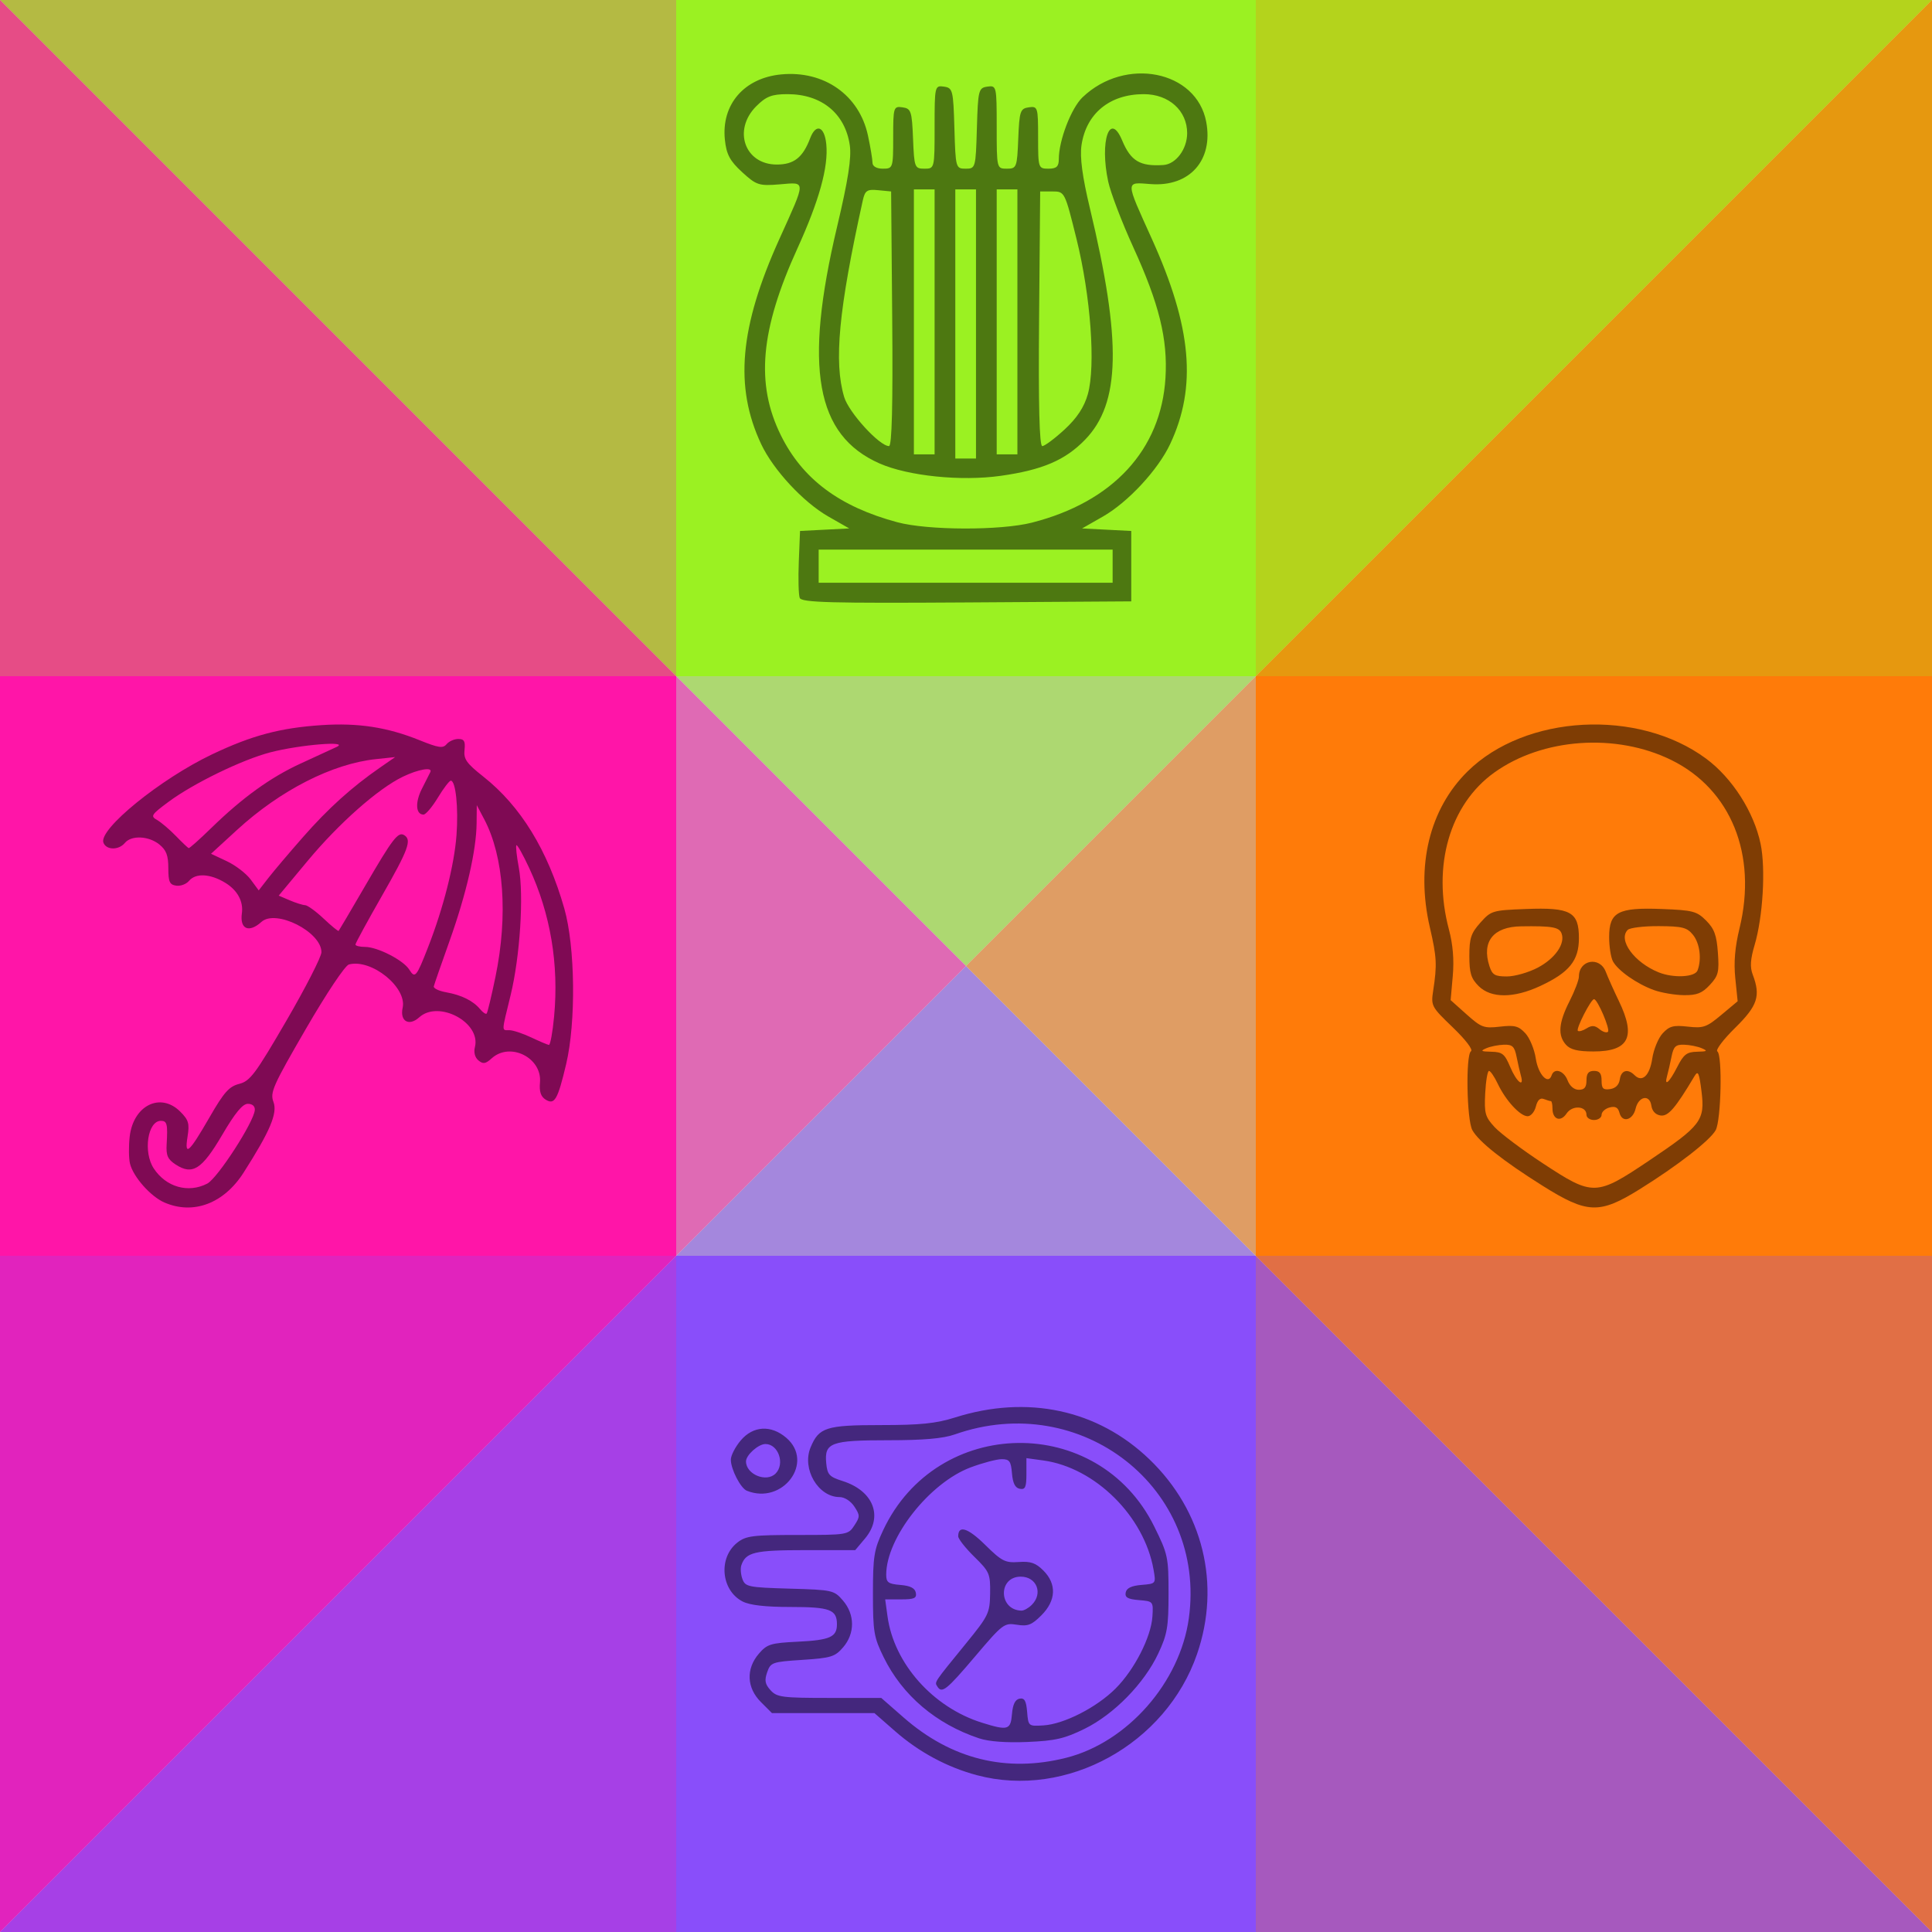 <svg width="1000" height="1000" viewBox="0 0 264.583 264.583" xml:space="preserve" xmlns="http://www.w3.org/2000/svg"><path style="fill:#894efa;fill-opacity:1;stroke:none;stroke-width:1.058;stroke-linecap:round;stroke-linejoin:bevel" d="M264.583 264.583H0l132.292-132.291Z"/><path style="fill:#9bf122;fill-opacity:1;stroke:none;stroke-width:1.058;stroke-linecap:round;stroke-linejoin:bevel" d="M0 0h264.583L132.292 132.292Z"/><path style="fill:#ff7b09;fill-opacity:1;stroke:none;stroke-width:1.058;stroke-linecap:round;stroke-linejoin:bevel" d="M264.583 0v264.583L132.292 132.292Z"/><path style="fill:#ff15a8;fill-opacity:1;stroke:none;stroke-width:1.058;stroke-linecap:round;stroke-linejoin:bevel" d="M0 264.583V0l132.292 132.292Z"/><path style="fill:silver;fill-opacity:.502;stroke-width:1.058;stroke-linecap:round;stroke-linejoin:bevel" d="M92.604 92.604v79.375h79.375V92.604Z"/><path style="fill:#cd8365;fill-opacity:.502;stroke-width:1.058;stroke-linecap:round;stroke-linejoin:bevel" d="M0 0v92.604h92.604V0Z"/><path style="fill:#cdb616;fill-opacity:.502;stroke-width:1.058;stroke-linecap:round;stroke-linejoin:bevel" d="M171.98 0v92.604h92.603V0Z"/><path style="fill:#c46582;fill-opacity:.502;stroke-width:1.058;stroke-linecap:round;stroke-linejoin:bevel" d="M171.98 171.98h92.603v92.603H171.98z"/><path style="fill:#c432d1;fill-opacity:.502;stroke-width:1.058;stroke-linecap:round;stroke-linejoin:bevel" d="M0 171.98h92.604v92.603H0Z"/><path d="M142.229 147.928c-1.871-.815-4.245-3.492-4.698-5.297-.178-.707-.2-2.37-.051-3.697.484-4.3 4.218-6.155 6.93-3.444 1.142 1.142 1.283 1.625.999 3.403-.451 2.822.186 2.262 3.022-2.654 1.972-3.42 2.666-4.198 4.055-4.554 1.49-.382 2.209-1.344 6.466-8.666 2.634-4.53 4.79-8.745 4.79-9.367 0-2.783-6.243-5.934-8.217-4.148-1.715 1.552-2.982.997-2.68-1.173.227-1.62-.592-3.143-2.237-4.16-2.068-1.277-4.086-1.389-5.009-.276-.366.44-1.152.732-1.746.647-.906-.13-1.08-.518-1.08-2.4 0-1.734-.279-2.47-1.223-3.236-1.462-1.184-3.837-1.292-4.732-.214-.843 1.016-2.538.995-2.933-.036-.698-1.819 7.793-8.723 14.875-12.095 5.425-2.584 9.32-3.625 14.981-4.003 5.02-.335 9.026.282 13.466 2.076 2.583 1.043 3.178 1.13 3.674.532.325-.392 1.046-.712 1.602-.712.806 0 .98.304.854 1.497-.133 1.268.26 1.825 2.574 3.655 5.114 4.042 8.81 10.062 11.091 18.066 1.493 5.236 1.615 15.545.252 21.31-1.155 4.886-1.588 5.632-2.82 4.854-.652-.41-.876-1.096-.765-2.343.302-3.39-4.092-5.584-6.612-3.303-.842.762-1.177.814-1.814.286-.484-.402-.668-1.101-.483-1.836.845-3.367-4.972-6.47-7.626-4.068-1.404 1.27-2.677.54-2.272-1.305.615-2.8-4.27-6.743-7.354-5.934-.527.138-3.043 3.903-5.897 8.823-4.513 7.779-4.928 8.714-4.442 10.003.582 1.542-.448 3.98-4.092 9.687-2.704 4.234-6.886 5.808-10.848 4.082zm5.876-2.584c1.412-.731 6.39-8.43 6.512-10.072.04-.525-.328-.854-.952-.854-.723 0-1.734 1.225-3.52 4.268-2.779 4.732-4.07 5.549-6.382 4.034-1.078-.706-1.31-1.234-1.218-2.775.164-2.759.055-3.198-.79-3.198-1.81 0-2.451 4.267-.98 6.513 1.681 2.565 4.726 3.431 7.33 2.084zm47.502-22.907c.668-7.127-.497-14.051-3.418-20.327-.848-1.822-1.634-3.22-1.746-3.107-.113.114.035 1.488.327 3.055.709 3.804.17 12.2-1.126 17.507-1.262 5.173-1.25 4.753-.144 4.77.498.008 1.838.454 2.977.993 1.139.54 2.226 1 2.415 1.022.19.023.511-1.738.715-3.913zM187.58 117c1.729-8.378 1.148-16.456-1.552-21.568l-1.013-1.918-.023 2.48c-.034 3.71-1.402 9.665-3.7 16.106-1.129 3.161-2.103 5.967-2.164 6.234-.062.267.703.632 1.7.81 2.114.379 3.694 1.165 4.646 2.313.373.45.775.721.892.604.118-.118.664-2.395 1.214-5.061zm-9.219-4.07c2.076-5.322 3.567-11.199 3.875-15.272.286-3.777-.107-7.524-.785-7.493-.2.009-.997 1.057-1.769 2.33-.772 1.272-1.653 2.313-1.958 2.313-1.072 0-1.175-1.668-.22-3.542.532-1.042 1.05-2.07 1.153-2.283.349-.728-1.64-.39-3.771.641-3.4 1.646-8.746 6.371-13.027 11.516l-3.967 4.766 1.5.64c.826.353 1.776.652 2.112.665.336.013 1.478.842 2.539 1.842 1.06 1 1.986 1.758 2.056 1.683.07-.075 1.684-2.816 3.587-6.09 3.82-6.575 4.56-7.538 5.396-7.02 1.058.652.575 1.965-3.057 8.314-1.993 3.485-3.624 6.483-3.624 6.663 0 .18.592.327 1.315.327 1.71 0 5.247 1.815 6.053 3.105.79 1.263.975 1.04 2.592-3.105zm-17.133-15.052c3.449-3.927 6.664-6.828 10.539-9.51l2.07-1.435-2.632.279c-5.98.633-13.096 4.262-19.036 9.709l-3.547 3.252 2.165 1.019c1.19.56 2.66 1.689 3.265 2.507l1.1 1.49 1.317-1.696c.724-.932 2.865-3.46 4.759-5.615zm-12.538-1.265c4.25-4.14 8.082-6.903 12.204-8.798 1.993-.916 4.206-1.937 4.918-2.267 1.893-.878-5.004-.32-9.06.733-3.859 1.002-10.556 4.258-13.96 6.788-2.358 1.751-2.488 1.956-1.57 2.471.55.31 1.706 1.29 2.57 2.18.863.889 1.659 1.646 1.768 1.682.11.036 1.518-1.219 3.13-2.789z" style="fill:#000;fill-opacity:.502;stroke:none;stroke-width:.868" transform="translate(-119.722 16.748)"/><path d="M236.922 66.316c-.162-.422-.219-2.658-.126-4.968l.168-4.2 3.369-.173 3.369-.173-2.857-1.631c-3.437-1.963-7.545-6.392-9.206-9.925-3.684-7.838-2.957-16.015 2.493-28.072 3.702-8.188 3.698-7.797.068-7.496-2.855.237-3.208.123-5.167-1.673-1.68-1.54-2.155-2.436-2.362-4.46-.491-4.809 2.642-8.434 7.71-8.921 5.871-.564 10.697 2.83 11.883 8.357.343 1.6.623 3.278.623 3.73 0 .5.557.823 1.418.823 1.387 0 1.417-.092 1.417-4.292 0-4.127.05-4.285 1.276-4.11 1.17.165 1.29.519 1.443 4.291.16 3.942.223 4.111 1.559 4.111 1.387 0 1.393-.024 1.393-5.71 0-5.596.025-5.706 1.275-5.528 1.21.172 1.284.465 1.438 5.71.16 5.43.187 5.528 1.54 5.528 1.351 0 1.379-.098 1.538-5.528.154-5.245.228-5.538 1.438-5.71 1.25-.178 1.276-.068 1.276 5.528 0 5.686.007 5.71 1.393 5.71 1.335 0 1.4-.169 1.559-4.11.153-3.773.272-4.127 1.442-4.293 1.227-.174 1.276-.016 1.276 4.111 0 4.2.03 4.292 1.418 4.292 1.104 0 1.417-.29 1.417-1.314 0-2.558 1.695-6.973 3.247-8.46 5.862-5.614 15.62-3.676 16.941 3.366.986 5.254-2.268 8.911-7.58 8.519-3.537-.262-3.545-.637.147 7.529 5.45 12.057 6.177 20.234 2.493 28.072-1.66 3.533-5.769 7.962-9.206 9.925l-2.856 1.631 3.368.173 3.369.174v9.64l-22.554.147c-18.556.122-22.607.012-22.85-.62zm42.852-4.348V59.7h-40.258v4.536h40.258zm-11.034-5.966c11.079-2.828 17.663-9.965 18.27-19.802.328-5.311-.86-10.142-4.396-17.883-1.567-3.43-3.119-7.494-3.449-9.03-1.185-5.53.224-9.665 1.915-5.62 1.18 2.821 2.444 3.576 5.64 3.365 1.718-.113 3.26-2.176 3.26-4.361 0-3.09-2.503-5.343-5.937-5.343-4.664 0-7.887 2.64-8.531 6.986-.243 1.635.111 4.303 1.142 8.607 4.374 18.272 4.198 26.734-.662 31.738-2.719 2.8-5.831 4.132-11.54 4.939-5.45.77-12.704.027-16.616-1.703-8.724-3.86-10.376-13.1-5.794-32.423 1.51-6.37 1.988-9.44 1.735-11.158-.64-4.346-3.865-6.986-8.53-6.986-2.143 0-2.926.303-4.28 1.657-3.246 3.246-1.577 7.982 2.813 7.982 2.349 0 3.564-.956 4.566-3.59.794-2.09 1.968-1.665 2.214.799.31 3.103-.97 7.727-3.954 14.278-5.082 11.157-5.74 18.534-2.28 25.564 2.961 6.015 8.032 9.806 15.963 11.935 4.182 1.123 14.143 1.15 18.451.05zm-7.677-27.204V10.369h-2.835v36.857h2.835zm-5.67-.284V10.369h-2.836v36.29h2.835zm11.34 0V10.369h-2.835v36.29h2.835zm-17.144-.425-.15-17.436-1.766-.172c-1.532-.15-1.813.039-2.117 1.417-3.304 14.955-3.98 22.118-2.544 26.913.635 2.12 4.835 6.714 6.139 6.714.396 0 .539-5.681.438-17.436zm23.605 15.162c1.696-1.563 2.692-3.076 3.186-4.84 1.084-3.874.39-13.413-1.548-21.237-1.606-6.49-1.622-6.521-3.297-6.521h-1.683l-.15 17.436c-.102 11.755.041 17.436.437 17.436.324 0 1.698-1.024 3.055-2.274z" style="fill:#000;fill-opacity:.502;stroke:none;stroke-width:.951" transform="translate(-127.402 15.566)"/><path d="M233.455 223.415c-4.09-1.087-7.953-3.16-11.226-6.025l-2.846-2.49H205.35l-1.517-1.517c-1.947-1.947-2.055-4.546-.275-6.615 1.124-1.308 1.623-1.462 5.319-1.642 4.416-.215 5.375-.64 5.375-2.382 0-2.017-.957-2.375-6.357-2.375-3.455 0-5.584-.245-6.57-.754-2.95-1.526-3.347-5.992-.715-8.062 1.18-.928 2.099-1.044 8.251-1.044 6.813 0 6.938-.021 7.774-1.298.788-1.202.788-1.393 0-2.595-.49-.749-1.344-1.297-2.02-1.297-2.936 0-5.192-3.858-3.974-6.798 1.139-2.75 2.123-3.062 9.649-3.062 5.41 0 7.533-.218 10.134-1.04 9.923-3.139 19.537-1.074 26.605 5.714 7.363 7.07 9.828 17.127 6.54 26.681-4.25 12.344-17.871 19.853-30.115 16.6zm12.187-2.39c8.38-2.114 15.585-10.304 16.802-19.103 2.461-17.791-14.725-31.297-32.05-25.185-1.594.563-4.274.798-9.1.798-7.883 0-8.776.329-8.509 3.136.15 1.584.413 1.87 2.247 2.452 4.222 1.34 5.595 4.86 3.067 7.865l-1.343 1.596h-6.86c-6.935 0-8.128.284-8.736 2.076-.145.428-.076 1.284.154 1.9.39 1.048.82 1.135 6.465 1.298 5.887.17 6.08.214 7.299 1.632 1.646 1.916 1.654 4.504.018 6.406-1.114 1.295-1.65 1.46-5.568 1.716-4.145.27-4.358.344-4.83 1.693-.391 1.117-.295 1.632.46 2.465.869.961 1.576 1.054 8.057 1.054h7.104l3.065 2.682c6.531 5.717 14.064 7.584 22.258 5.518zm-11.928-2.668c-5.889-1.962-10.498-5.88-13.062-11.104-1.342-2.734-1.469-3.485-1.469-8.7 0-5.108.147-6.022 1.391-8.677 7.364-15.71 29.472-16.025 37.13-.528 1.873 3.787 1.959 4.19 1.959 9.178 0 4.58-.17 5.58-1.4 8.202-1.922 4.102-6.064 8.34-10.087 10.32-2.74 1.35-4.02 1.645-7.83 1.807-2.913.124-5.305-.055-6.632-.498zm4.51-3.323c.11-1.326.438-1.994 1.036-2.108.676-.128.912.285 1.038 1.812.161 1.958.184 1.977 2.23 1.85 2.824-.175 7.293-2.458 9.883-5.048 2.59-2.59 4.872-7.059 5.047-9.882.127-2.047.109-2.07-1.85-2.23-1.527-.126-1.94-.363-1.811-1.038.114-.603.786-.926 2.159-1.04 1.99-.164 1.992-.166 1.66-2.075-1.28-7.334-8.002-13.997-15.101-14.97l-2.314-.317v2.185c0 1.8-.16 2.154-.908 2.012-.634-.12-.956-.757-1.069-2.114-.138-1.66-.342-1.942-1.408-1.942-.685 0-2.598.505-4.25 1.123-5.633 2.105-11.566 9.642-11.566 14.694 0 1.065.282 1.27 1.942 1.408 1.357.112 1.993.434 2.114 1.069.141.748-.213.908-2.013.908h-2.184l.32 2.332c.884 6.454 6.223 12.46 12.943 14.56 3.542 1.107 3.92.997 4.102-1.19zm-10.232-3.79c-.381-.616-.503-.434 3.901-5.838 3.131-3.842 3.298-4.188 3.337-6.896.039-2.69-.083-2.972-2.164-5.015-1.213-1.19-2.206-2.453-2.206-2.804 0-1.573 1.331-1.152 3.682 1.164 2.288 2.253 2.754 2.492 4.606 2.358 1.633-.118 2.334.124 3.374 1.164 1.848 1.848 1.749 4.116-.269 6.134-1.331 1.331-1.863 1.535-3.366 1.29-1.721-.278-1.93-.12-5.72 4.348-3.927 4.629-4.544 5.117-5.175 4.095zm12.95-11.172c1.568-1.567.666-3.855-1.519-3.855-3.135 0-3.044 4.574.093 4.655.336.009.978-.351 1.427-.8zm-39.025-15.62c-.855-.343-2.195-2.942-2.195-4.257 0-.563.605-1.742 1.344-2.62 1.701-2.023 4.164-2.167 6.256-.367 3.89 3.345-.494 9.22-5.405 7.245zm3.93-2.35c1.323-1.324.39-4.049-1.387-4.049-.97 0-2.662 1.512-2.662 2.38 0 1.777 2.79 2.927 4.048 1.668z" style="fill:#000;fill-opacity:.502;stroke:none;stroke-width:.672" transform="translate(-99.635 19.702)"/><path d="M288.95 112.531c-6.23-3.91-10.094-6.968-11.093-8.781-.89-1.614-1.069-11.87-.218-12.448.358-.244-.837-1.812-2.861-3.757-3.396-3.263-3.466-3.396-3.094-5.842.62-4.06.556-5.251-.533-9.953-2.244-9.688-.073-18.66 5.95-24.599 9.122-8.992 26.914-9.947 37.63-2.02 4.126 3.053 7.557 8.416 8.605 13.454.817 3.927.366 11.54-.947 15.96-.666 2.242-.747 3.476-.305 4.64 1.293 3.4.792 4.923-2.77 8.43-1.857 1.826-3.117 3.497-2.802 3.712.818.56.599 10.865-.265 12.432-.887 1.61-6.085 5.646-12.024 9.335-6.322 3.927-8.231 3.857-15.274-.563zm16.783-3.972c8.232-5.528 8.851-6.346 8.277-10.939-.366-2.93-.546-3.326-1.096-2.403-3.027 5.079-4.157 6.391-5.356 6.22-.796-.113-1.336-.689-1.459-1.556-.26-1.829-2.022-1.487-2.487.482-.434 1.838-2.118 2.278-2.54.663-.225-.86-.651-1.093-1.567-.853-.692.18-1.258.7-1.258 1.154 0 .453-.537.824-1.192.824-.656 0-1.193-.37-1.193-.824 0-1.413-2.24-1.558-3.14-.202-.937 1.41-2.225.949-2.225-.797 0-.637-.112-1.157-.249-1.157s-.64-.15-1.119-.334c-.578-.222-.997.177-1.252 1.192-.21.84-.793 1.526-1.294 1.526-1.176 0-3.458-2.472-4.703-5.095-.537-1.132-1.165-2.057-1.395-2.056-.23 0-.5 1.59-.6 3.531-.162 3.168-.01 3.716 1.49 5.339.92.995 4.34 3.563 7.603 5.708 7.936 5.216 8.374 5.205 16.755-.423zm-9.87-12.667c0-1.093.317-1.49 1.192-1.49.882 0 1.192.397 1.192 1.532 0 1.247.249 1.496 1.34 1.34.863-.122 1.41-.669 1.533-1.53.206-1.45 1.25-1.749 2.332-.667 1.199 1.199 2.384.082 2.79-2.627.219-1.453.962-3.249 1.652-3.99 1.054-1.13 1.69-1.298 3.96-1.042 2.447.276 2.95.1 5.282-1.85l2.577-2.154-.37-3.622c-.26-2.526-.057-4.917.67-7.905 2.817-11.591-1.353-21.89-10.738-26.52-8.744-4.314-20.358-3.493-27.973 1.975-7.01 5.034-9.81 14.727-7.145 24.73.637 2.39.837 4.798.61 7.36l-.335 3.806 2.519 2.25c2.324 2.075 2.73 2.225 5.26 1.933 2.317-.268 2.935-.108 4 1.035.692.743 1.437 2.54 1.655 3.994.38 2.528 1.973 4.224 2.496 2.655.411-1.232 1.933-.756 2.52.787.347.913 1.034 1.49 1.773 1.49.89 0 1.207-.39 1.207-1.49zm-3.225-5.603c-1.336-1.476-1.178-3.473.544-6.867.819-1.613 1.488-3.37 1.488-3.904 0-2.645 3.281-3.237 4.233-.764.347.902 1.28 2.985 2.074 4.63 2.737 5.671 1.584 7.952-4.018 7.952-2.461 0-3.63-.283-4.321-1.047zm5.277-2.472c.526.436 1.128.622 1.337.413.385-.385-1.646-5.139-2.197-5.142-.486-.004-2.874 4.666-2.552 4.988.163.162.781-.008 1.375-.38.824-.514 1.307-.485 2.037.12zm-19.069-6.8c-1.2-1.201-1.463-2.055-1.463-4.76 0-2.8.262-3.59 1.74-5.243 1.686-1.889 1.9-1.953 7.166-2.155 7.08-.273 8.381.443 8.381 4.606 0 3.53-1.522 5.41-6.105 7.544-4.19 1.95-7.773 1.953-9.719.008zm9.322-2.9c2.752-1.45 4.381-3.795 3.76-5.413-.379-.988-1.503-1.183-6.388-1.11-4.38.066-6.24 2.4-4.993 6.266.453 1.402.852 1.64 2.762 1.64 1.227 0 3.414-.623 4.86-1.384zm18.356 3.54c-2.679-.957-5.704-3.075-6.49-4.544-.327-.612-.595-2.33-.595-3.82 0-3.962 1.391-4.704 8.32-4.434 4.897.19 5.505.349 6.977 1.821 1.29 1.292 1.662 2.302 1.86 5.067.221 3.062.077 3.64-1.272 5.094-1.216 1.31-2.036 1.634-4.084 1.613-1.409-.015-3.531-.373-4.716-.797zm6.86-3.1c.683-1.78.36-4.292-.723-5.63-.938-1.158-1.664-1.342-5.378-1.364-2.361-.014-4.57.252-4.91.59-1.581 1.583 1.031 5.158 4.902 6.709 2.318.928 5.7.76 6.109-.306zm-27.869 16.59c-.161-.574-.469-1.915-.683-2.98-.327-1.62-.65-1.931-1.982-1.896-.876.023-2.129.273-2.784.554-.992.427-.86.52.789.554 1.732.037 2.108.342 2.98 2.42.989 2.353 2.248 3.363 1.68 1.348zm24.654-1.341c1.029-2.017 1.513-2.391 3.141-2.427 1.617-.035 1.735-.124.733-.554-.655-.281-1.908-.53-2.784-.554-1.331-.035-1.655.275-1.982 1.896-.214 1.065-.522 2.406-.683 2.98-.516 1.832.318 1.121 1.575-1.341z" style="fill:#000;fill-opacity:.502;stroke:none" transform="translate(-39.545 64.716) scale(.868)"/></svg>